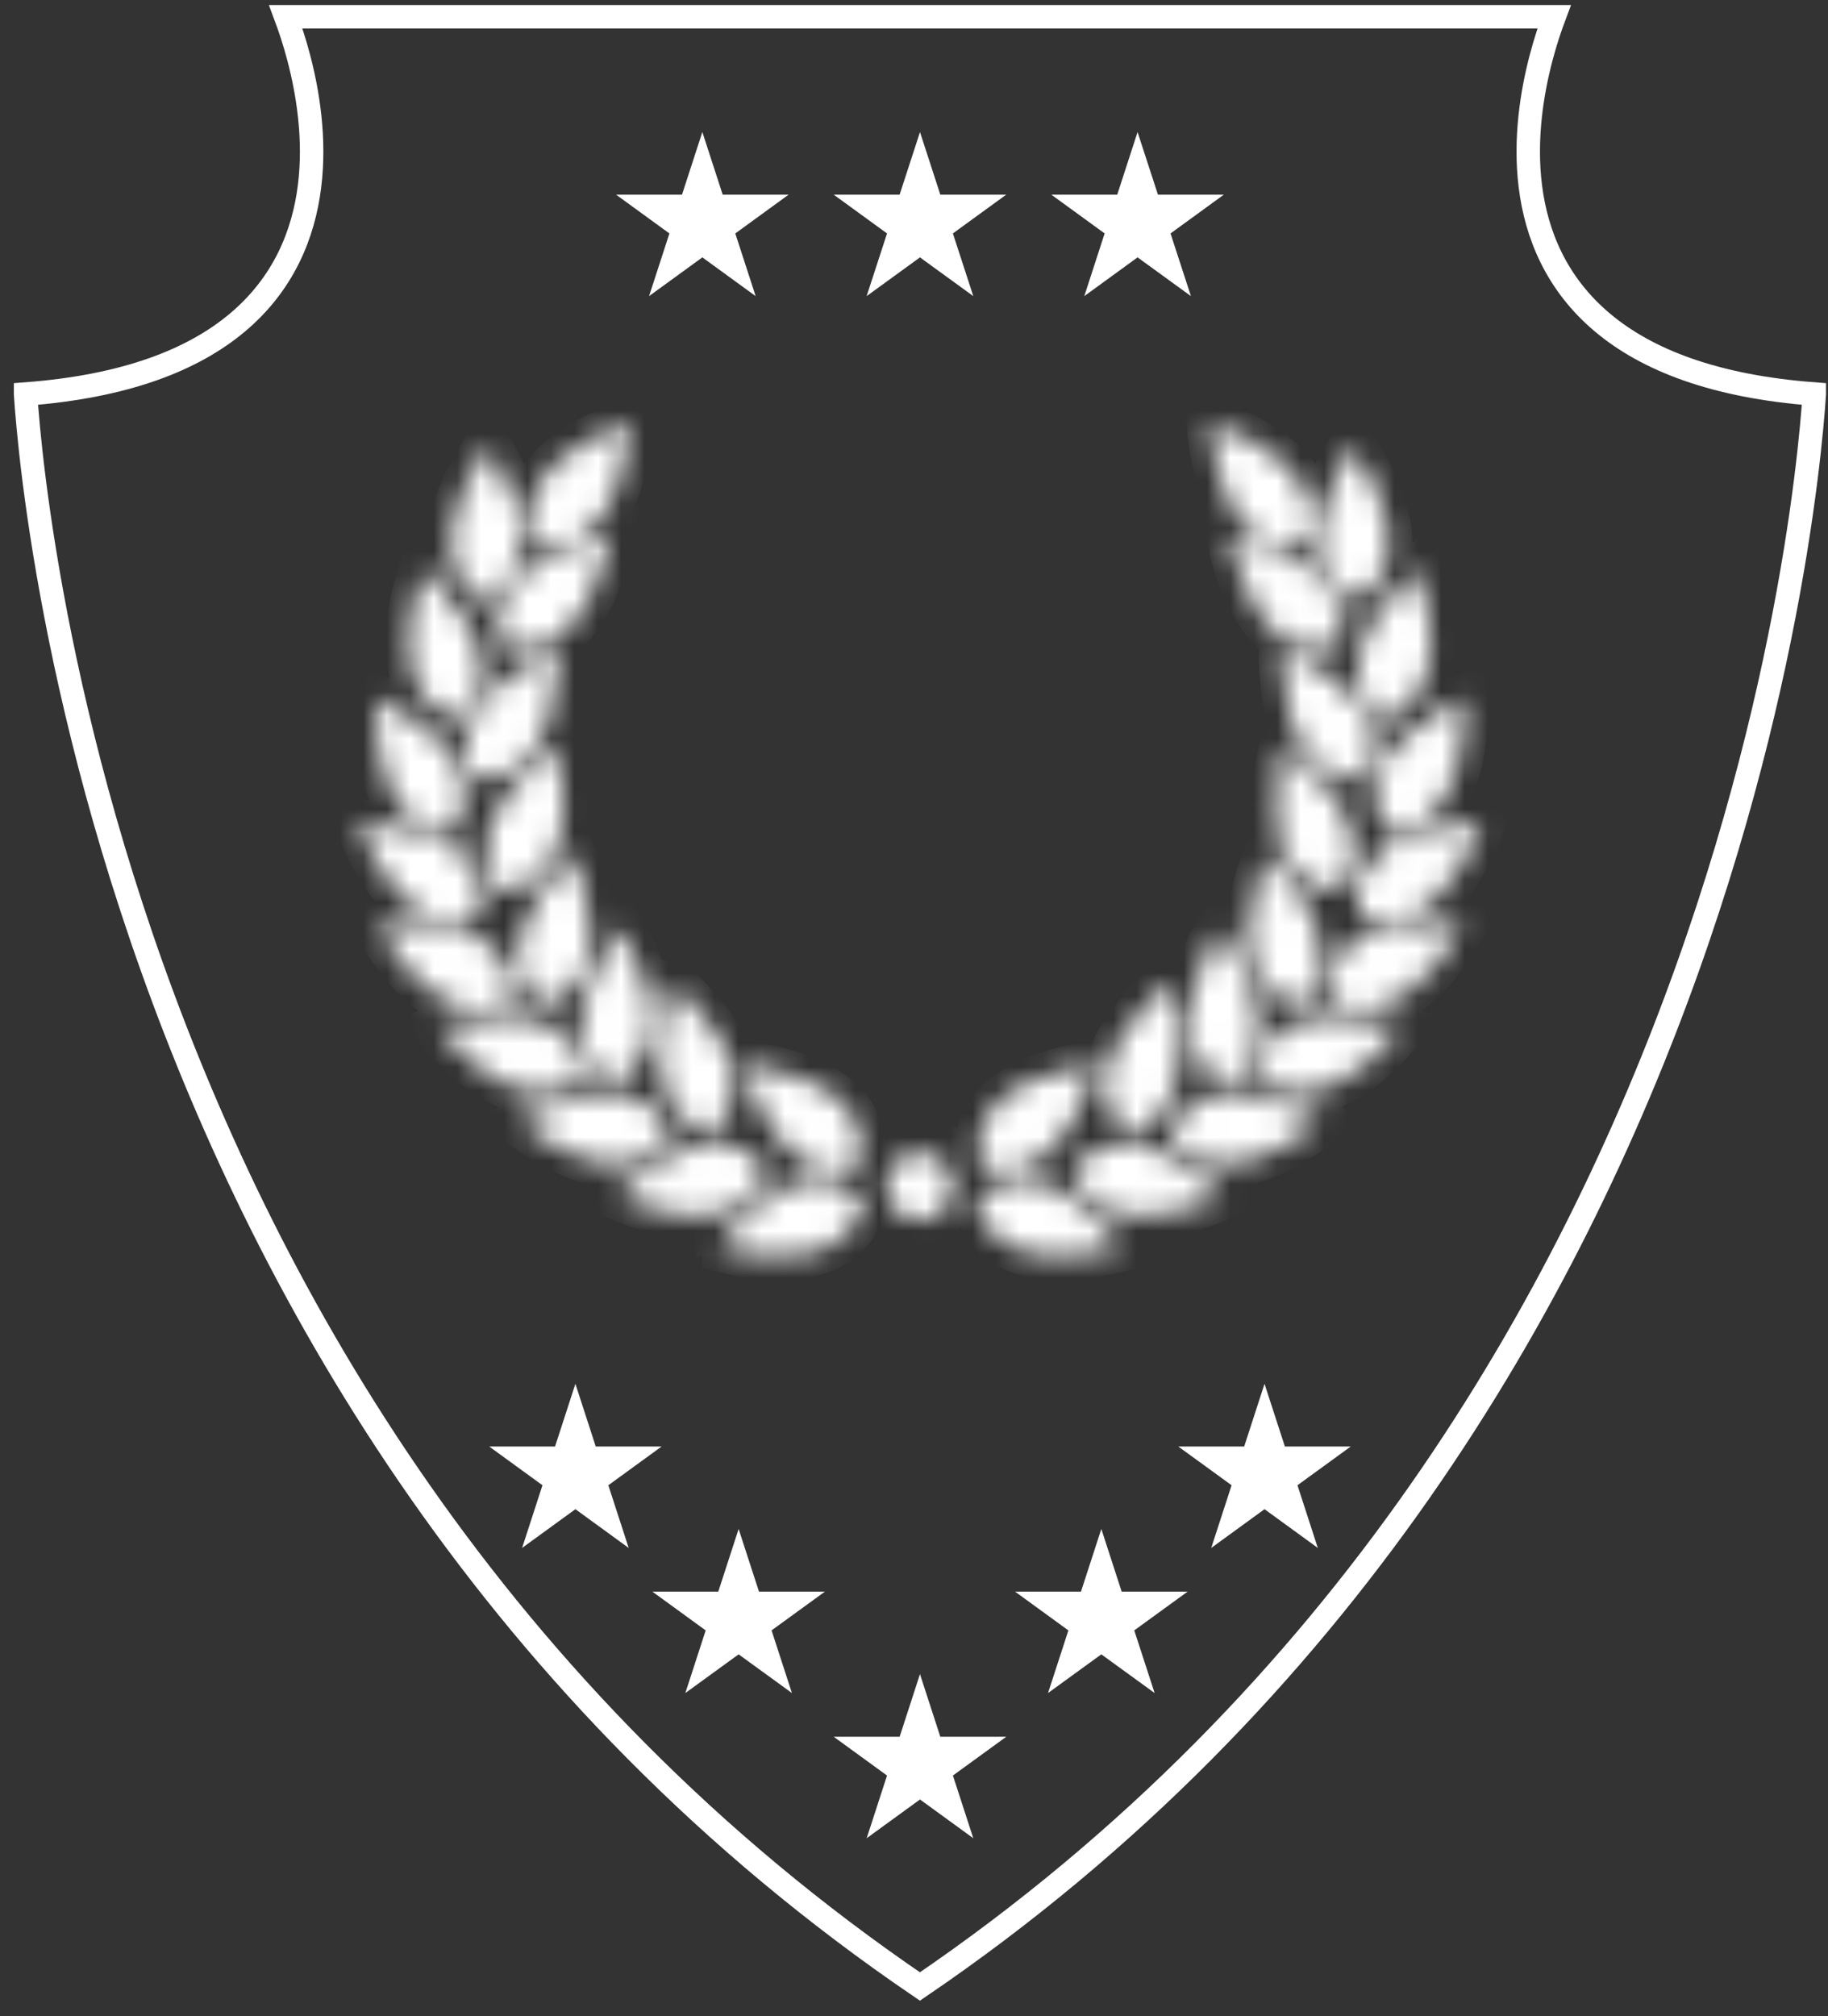 <svg width="78" height="86" viewBox="0 0 78 86" fill="none" xmlns="http://www.w3.org/2000/svg">
<rect x="0" y="0" width="78" height="86" fill="#333333" stroke="none"/>
<path d="M1.091 16.808C1.091 16.808 1.091 16.807 1.091 16.806C5.354 16.485 8.235 15.35 10.13 13.759C12.105 12.1 12.953 9.991 13.208 7.944C13.462 5.907 13.131 3.921 12.746 2.458C12.557 1.739 12.352 1.14 12.193 0.714H66.314C66.154 1.14 65.95 1.739 65.76 2.458C65.375 3.921 65.045 5.907 65.299 7.944C65.554 9.991 66.402 12.1 68.377 13.759C70.271 15.35 73.153 16.485 77.415 16.806C77.415 16.807 77.415 16.808 77.415 16.808C77.394 17.133 77.358 17.613 77.299 18.235C77.182 19.478 76.972 21.285 76.606 23.532C75.873 28.028 74.511 34.284 71.999 41.315C67.001 55.308 57.454 72.351 39.253 84.729C21.053 72.351 11.506 55.308 6.507 41.315C3.995 34.284 2.634 28.028 1.901 23.532C1.534 21.285 1.325 19.478 1.207 18.235C1.148 17.613 1.112 17.133 1.091 16.808Z" stroke="white"/>
<mask id="path-2-inside-1_300_4991" fill="white">
<path fill-rule="evenodd" clip-rule="evenodd" d="M59.123 35.45C57.076 32.078 62.48 29.756 62.48 29.756C62.636 35.96 59.123 35.45 59.123 35.45ZM58.921 30.718C55.987 28.108 60.476 24.273 60.476 24.273C62.427 30.154 58.921 30.718 58.921 30.718ZM57.877 25.654C54.368 23.923 57.703 19.022 57.703 19.022C61.112 24.171 57.877 25.654 57.877 25.654ZM57.163 27.495C53.462 28.749 52.467 22.879 52.467 22.879C58.452 24.138 57.163 27.495 57.163 27.495ZM51.627 18.012C57.401 20.047 55.695 23.206 55.695 23.206C51.866 23.965 51.627 18.012 51.627 18.012ZM22.813 23.207C22.813 23.207 21.107 20.048 26.881 18.013C26.881 18.013 26.642 23.965 22.813 23.207ZM21.346 27.495C21.346 27.495 20.056 24.138 26.041 22.879C26.041 22.879 25.047 28.749 21.346 27.495ZM20.631 25.654C20.631 25.654 17.397 24.171 20.803 19.022C20.803 19.022 24.14 23.923 20.631 25.654ZM19.587 30.718C19.587 30.718 16.082 30.154 18.032 24.273C18.032 24.273 22.522 28.108 19.587 30.718ZM19.386 35.45C19.386 35.45 15.873 35.96 16.029 29.756C16.029 29.756 21.432 32.077 19.386 35.45ZM20.569 38.981C20.569 38.981 17.54 40.86 15.267 35.1C15.267 35.1 21.133 35.062 20.568 38.98L20.569 38.981ZM21.918 42.511C21.918 42.511 19.209 44.838 16.094 39.501C16.094 39.501 21.887 38.55 21.917 42.511L21.918 42.511ZM24.955 45.795C24.955 45.795 22.69 48.569 18.7 43.87C18.7 43.87 24.237 41.901 24.954 45.795L24.955 45.795ZM26.139 46.24C26.139 46.24 22.94 44.679 26.471 39.614C26.471 39.614 29.687 44.595 26.138 46.24L26.139 46.24ZM23.089 42.927C23.089 42.927 20.169 40.88 24.432 36.432C24.432 36.432 26.846 41.862 23.088 42.927L23.089 42.927ZM20.187 33.202C20.187 33.202 18.218 30.204 23.797 27.671C23.797 27.671 24.065 33.621 20.186 33.201L20.187 33.202ZM21.379 38.053C21.379 38.053 18.843 35.533 23.787 31.883C23.787 31.883 25.26 37.649 21.379 38.053ZM28.629 48.378C28.629 48.378 27.001 51.58 22.114 47.854C22.114 47.854 27.109 44.729 28.629 48.377V48.378ZM28.675 41.962C28.675 41.962 33.27 45.668 30.408 48.361C30.408 48.361 26.889 47.895 28.674 41.962L28.675 41.962ZM32.755 49.926C32.755 49.926 31.94 53.433 26.308 51.02C26.308 51.019 30.41 46.759 32.754 49.925L32.755 49.926ZM31.718 45.401C31.718 45.401 37.567 45.871 36.674 49.727C36.673 49.725 33.498 51.334 31.717 45.399L31.718 45.401ZM36.85 51.175C36.85 51.175 36.553 54.765 30.633 53.222C30.632 53.22 34.071 48.392 36.85 51.174L36.85 51.175ZM39.255 49.147C39.54 49.147 39.818 49.234 40.054 49.395C40.291 49.556 40.475 49.785 40.584 50.053C40.692 50.32 40.72 50.615 40.665 50.898C40.609 51.182 40.472 51.443 40.27 51.648C40.069 51.852 39.812 51.992 39.533 52.048C39.254 52.104 38.965 52.075 38.702 51.965C38.439 51.854 38.214 51.666 38.056 51.426C37.897 51.185 37.813 50.902 37.812 50.613C37.812 50.42 37.849 50.229 37.922 50.051C37.994 49.873 38.101 49.712 38.234 49.576C38.368 49.439 38.527 49.331 38.702 49.258C38.877 49.184 39.065 49.146 39.254 49.146L39.255 49.147ZM47.877 53.222C41.957 54.765 41.658 51.175 41.658 51.175C44.438 48.392 47.877 53.22 47.877 53.22L47.877 53.222ZM41.836 49.727C40.943 45.871 46.792 45.401 46.792 45.401C45.011 51.334 41.835 49.725 41.835 49.725L41.836 49.727ZM45.755 49.926C48.1 46.761 52.202 51.02 52.202 51.02C46.569 53.432 45.754 49.925 45.754 49.925L45.755 49.926ZM48.102 48.361C45.24 45.669 49.835 41.963 49.835 41.963C51.62 47.895 48.101 48.36 48.101 48.36L48.102 48.361ZM49.881 48.379C51.4 44.731 56.396 47.854 56.396 47.854C51.508 51.579 49.88 48.377 49.88 48.377L49.881 48.379ZM53.556 45.797C54.272 41.902 59.81 43.871 59.81 43.871C55.819 48.569 53.555 45.795 53.555 45.795L53.556 45.797ZM56.592 42.513C56.623 38.553 62.416 39.502 62.416 39.502C59.3 44.838 56.591 42.511 56.591 42.511L56.592 42.513ZM63.243 35.1C60.969 40.86 57.941 38.98 57.941 38.98C57.375 35.062 63.243 35.1 63.243 35.1ZM58.323 33.201C54.443 33.621 54.712 27.671 54.712 27.671C60.291 30.203 58.323 33.201 58.323 33.201ZM57.129 38.052C53.248 37.649 54.722 31.882 54.722 31.882C59.666 35.532 57.129 38.053 57.129 38.053V38.052ZM52.37 46.24C48.821 44.595 52.038 39.614 52.038 39.614C55.569 44.678 52.37 46.24 52.37 46.24ZM55.42 42.927C51.662 41.862 54.077 36.432 54.077 36.432C58.341 40.88 55.42 42.927 55.42 42.927Z"/>
</mask>
<path fill-rule="evenodd" clip-rule="evenodd" d="M59.123 35.45C57.076 32.078 62.48 29.756 62.48 29.756C62.636 35.96 59.123 35.45 59.123 35.45ZM58.921 30.718C55.987 28.108 60.476 24.273 60.476 24.273C62.427 30.154 58.921 30.718 58.921 30.718ZM57.877 25.654C54.368 23.923 57.703 19.022 57.703 19.022C61.112 24.171 57.877 25.654 57.877 25.654ZM57.163 27.495C53.462 28.749 52.467 22.879 52.467 22.879C58.452 24.138 57.163 27.495 57.163 27.495ZM51.627 18.012C57.401 20.047 55.695 23.206 55.695 23.206C51.866 23.965 51.627 18.012 51.627 18.012ZM22.813 23.207C22.813 23.207 21.107 20.048 26.881 18.013C26.881 18.013 26.642 23.965 22.813 23.207ZM21.346 27.495C21.346 27.495 20.056 24.138 26.041 22.879C26.041 22.879 25.047 28.749 21.346 27.495ZM20.631 25.654C20.631 25.654 17.397 24.171 20.803 19.022C20.803 19.022 24.14 23.923 20.631 25.654ZM19.587 30.718C19.587 30.718 16.082 30.154 18.032 24.273C18.032 24.273 22.522 28.108 19.587 30.718ZM19.386 35.45C19.386 35.45 15.873 35.96 16.029 29.756C16.029 29.756 21.432 32.077 19.386 35.45ZM20.569 38.981C20.569 38.981 17.54 40.86 15.267 35.1C15.267 35.1 21.133 35.062 20.568 38.98L20.569 38.981ZM21.918 42.511C21.918 42.511 19.209 44.838 16.094 39.501C16.094 39.501 21.887 38.55 21.917 42.511L21.918 42.511ZM24.955 45.795C24.955 45.795 22.69 48.569 18.7 43.87C18.7 43.87 24.237 41.901 24.954 45.795L24.955 45.795ZM26.139 46.24C26.139 46.24 22.94 44.679 26.471 39.614C26.471 39.614 29.687 44.595 26.138 46.24L26.139 46.24ZM23.089 42.927C23.089 42.927 20.169 40.88 24.432 36.432C24.432 36.432 26.846 41.862 23.088 42.927L23.089 42.927ZM20.187 33.202C20.187 33.202 18.218 30.204 23.797 27.671C23.797 27.671 24.065 33.621 20.186 33.201L20.187 33.202ZM21.379 38.053C21.379 38.053 18.843 35.533 23.787 31.883C23.787 31.883 25.26 37.649 21.379 38.053ZM28.629 48.378C28.629 48.378 27.001 51.58 22.114 47.854C22.114 47.854 27.109 44.729 28.629 48.377V48.378ZM28.675 41.962C28.675 41.962 33.27 45.668 30.408 48.361C30.408 48.361 26.889 47.895 28.674 41.962L28.675 41.962ZM32.755 49.926C32.755 49.926 31.94 53.433 26.308 51.02C26.308 51.019 30.41 46.759 32.754 49.925L32.755 49.926ZM31.718 45.401C31.718 45.401 37.567 45.871 36.674 49.727C36.673 49.725 33.498 51.334 31.717 45.399L31.718 45.401ZM36.85 51.175C36.85 51.175 36.553 54.765 30.633 53.222C30.632 53.22 34.071 48.392 36.85 51.174L36.85 51.175ZM39.255 49.147C39.54 49.147 39.818 49.234 40.054 49.395C40.291 49.556 40.475 49.785 40.584 50.053C40.692 50.32 40.72 50.615 40.665 50.898C40.609 51.182 40.472 51.443 40.27 51.648C40.069 51.852 39.812 51.992 39.533 52.048C39.254 52.104 38.965 52.075 38.702 51.965C38.439 51.854 38.214 51.666 38.056 51.426C37.897 51.185 37.813 50.902 37.812 50.613C37.812 50.42 37.849 50.229 37.922 50.051C37.994 49.873 38.101 49.712 38.234 49.576C38.368 49.439 38.527 49.331 38.702 49.258C38.877 49.184 39.065 49.146 39.254 49.146L39.255 49.147ZM47.877 53.222C41.957 54.765 41.658 51.175 41.658 51.175C44.438 48.392 47.877 53.22 47.877 53.22L47.877 53.222ZM41.836 49.727C40.943 45.871 46.792 45.401 46.792 45.401C45.011 51.334 41.835 49.725 41.835 49.725L41.836 49.727ZM45.755 49.926C48.1 46.761 52.202 51.02 52.202 51.02C46.569 53.432 45.754 49.925 45.754 49.925L45.755 49.926ZM48.102 48.361C45.24 45.669 49.835 41.963 49.835 41.963C51.62 47.895 48.101 48.36 48.101 48.36L48.102 48.361ZM49.881 48.379C51.4 44.731 56.396 47.854 56.396 47.854C51.508 51.579 49.88 48.377 49.88 48.377L49.881 48.379ZM53.556 45.797C54.272 41.902 59.81 43.871 59.81 43.871C55.819 48.569 53.555 45.795 53.555 45.795L53.556 45.797ZM56.592 42.513C56.623 38.553 62.416 39.502 62.416 39.502C59.3 44.838 56.591 42.511 56.591 42.511L56.592 42.513ZM63.243 35.1C60.969 40.86 57.941 38.98 57.941 38.98C57.375 35.062 63.243 35.1 63.243 35.1ZM58.323 33.201C54.443 33.621 54.712 27.671 54.712 27.671C60.291 30.203 58.323 33.201 58.323 33.201ZM57.129 38.052C53.248 37.649 54.722 31.882 54.722 31.882C59.666 35.532 57.129 38.053 57.129 38.053V38.052ZM52.37 46.24C48.821 44.595 52.038 39.614 52.038 39.614C55.569 44.678 52.37 46.24 52.37 46.24ZM55.42 42.927C51.662 41.862 54.077 36.432 54.077 36.432C58.341 40.88 55.42 42.927 55.42 42.927Z" fill="white" stroke="white" stroke-width="2" mask="url(#path-2-inside-1_300_4991)"/>
<path d="M39.255 73.023L39.648 74.233L39.76 74.578H40.123H41.396L40.366 75.326L40.072 75.54L40.185 75.885L40.578 77.095L39.549 76.347L39.255 76.134L38.961 76.347L37.932 77.095L38.325 75.885L38.437 75.54L38.143 75.326L37.114 74.578H38.386H38.749L38.862 74.233L39.255 73.023Z" fill="white" stroke="white"/>
<path d="M39.255 7.249L39.648 8.459L39.76 8.804H40.123H41.395L40.366 9.552L40.072 9.766L40.184 10.111L40.578 11.321L39.548 10.573L39.255 10.36L38.961 10.573L37.931 11.321L38.325 10.111L38.437 9.766L38.143 9.552L37.114 8.804H38.386H38.749L38.861 8.459L39.255 7.249Z" fill="white" stroke="white"/>
<path d="M29.969 7.249L30.362 8.459L30.474 8.804H30.838H32.11L31.081 9.552L30.787 9.766L30.899 10.111L31.292 11.321L30.263 10.573L29.969 10.36L29.675 10.573L28.646 11.321L29.039 10.111L29.151 9.766L28.857 9.552L27.828 8.804H29.1H29.463L29.576 8.459L29.969 7.249Z" fill="white" stroke="white"/>
<path d="M48.54 7.249L48.934 8.459L49.046 8.804H49.409H50.681L49.652 9.552L49.358 9.766L49.47 10.111L49.864 11.321L48.834 10.573L48.54 10.36L48.246 10.573L47.217 11.321L47.61 10.111L47.723 9.766L47.429 9.552L46.4 8.804H47.672H48.035L48.147 8.459L48.54 7.249Z" fill="white" stroke="white"/>
<path d="M31.517 66.832L31.91 68.042L32.022 68.388H32.385H33.658L32.628 69.136L32.334 69.349L32.447 69.695L32.84 70.904L31.811 70.157L31.517 69.943L31.223 70.157L30.194 70.904L30.587 69.695L30.699 69.349L30.405 69.136L29.376 68.388H30.648H31.011L31.124 68.042L31.517 66.832Z" fill="white" stroke="white"/>
<path d="M24.552 60.642L24.945 61.852L25.058 62.197H25.421H26.693L25.664 62.945L25.37 63.159L25.482 63.504L25.875 64.714L24.846 63.966L24.552 63.753L24.259 63.966L23.229 64.714L23.622 63.504L23.735 63.159L23.441 62.945L22.412 62.197H23.684H24.047L24.159 61.852L24.552 60.642Z" fill="white" stroke="white"/>
<path d="M46.993 66.832L47.386 68.042L47.498 68.388H47.861H49.134L48.104 69.136L47.811 69.349L47.923 69.695L48.316 70.904L47.287 70.157L46.993 69.943L46.699 70.157L45.67 70.904L46.063 69.695L46.175 69.349L45.881 69.136L44.852 68.388H46.124H46.487L46.6 68.042L46.993 66.832Z" fill="white" stroke="white"/>
<path d="M53.957 60.642L54.35 61.852L54.463 62.197H54.826H56.098L55.069 62.945L54.775 63.159L54.887 63.504L55.28 64.714L54.251 63.966L53.957 63.753L53.663 63.966L52.634 64.714L53.027 63.504L53.139 63.159L52.846 62.945L51.816 62.197H53.089H53.452L53.564 61.852L53.957 60.642Z" fill="white" stroke="white"/>
</svg>
